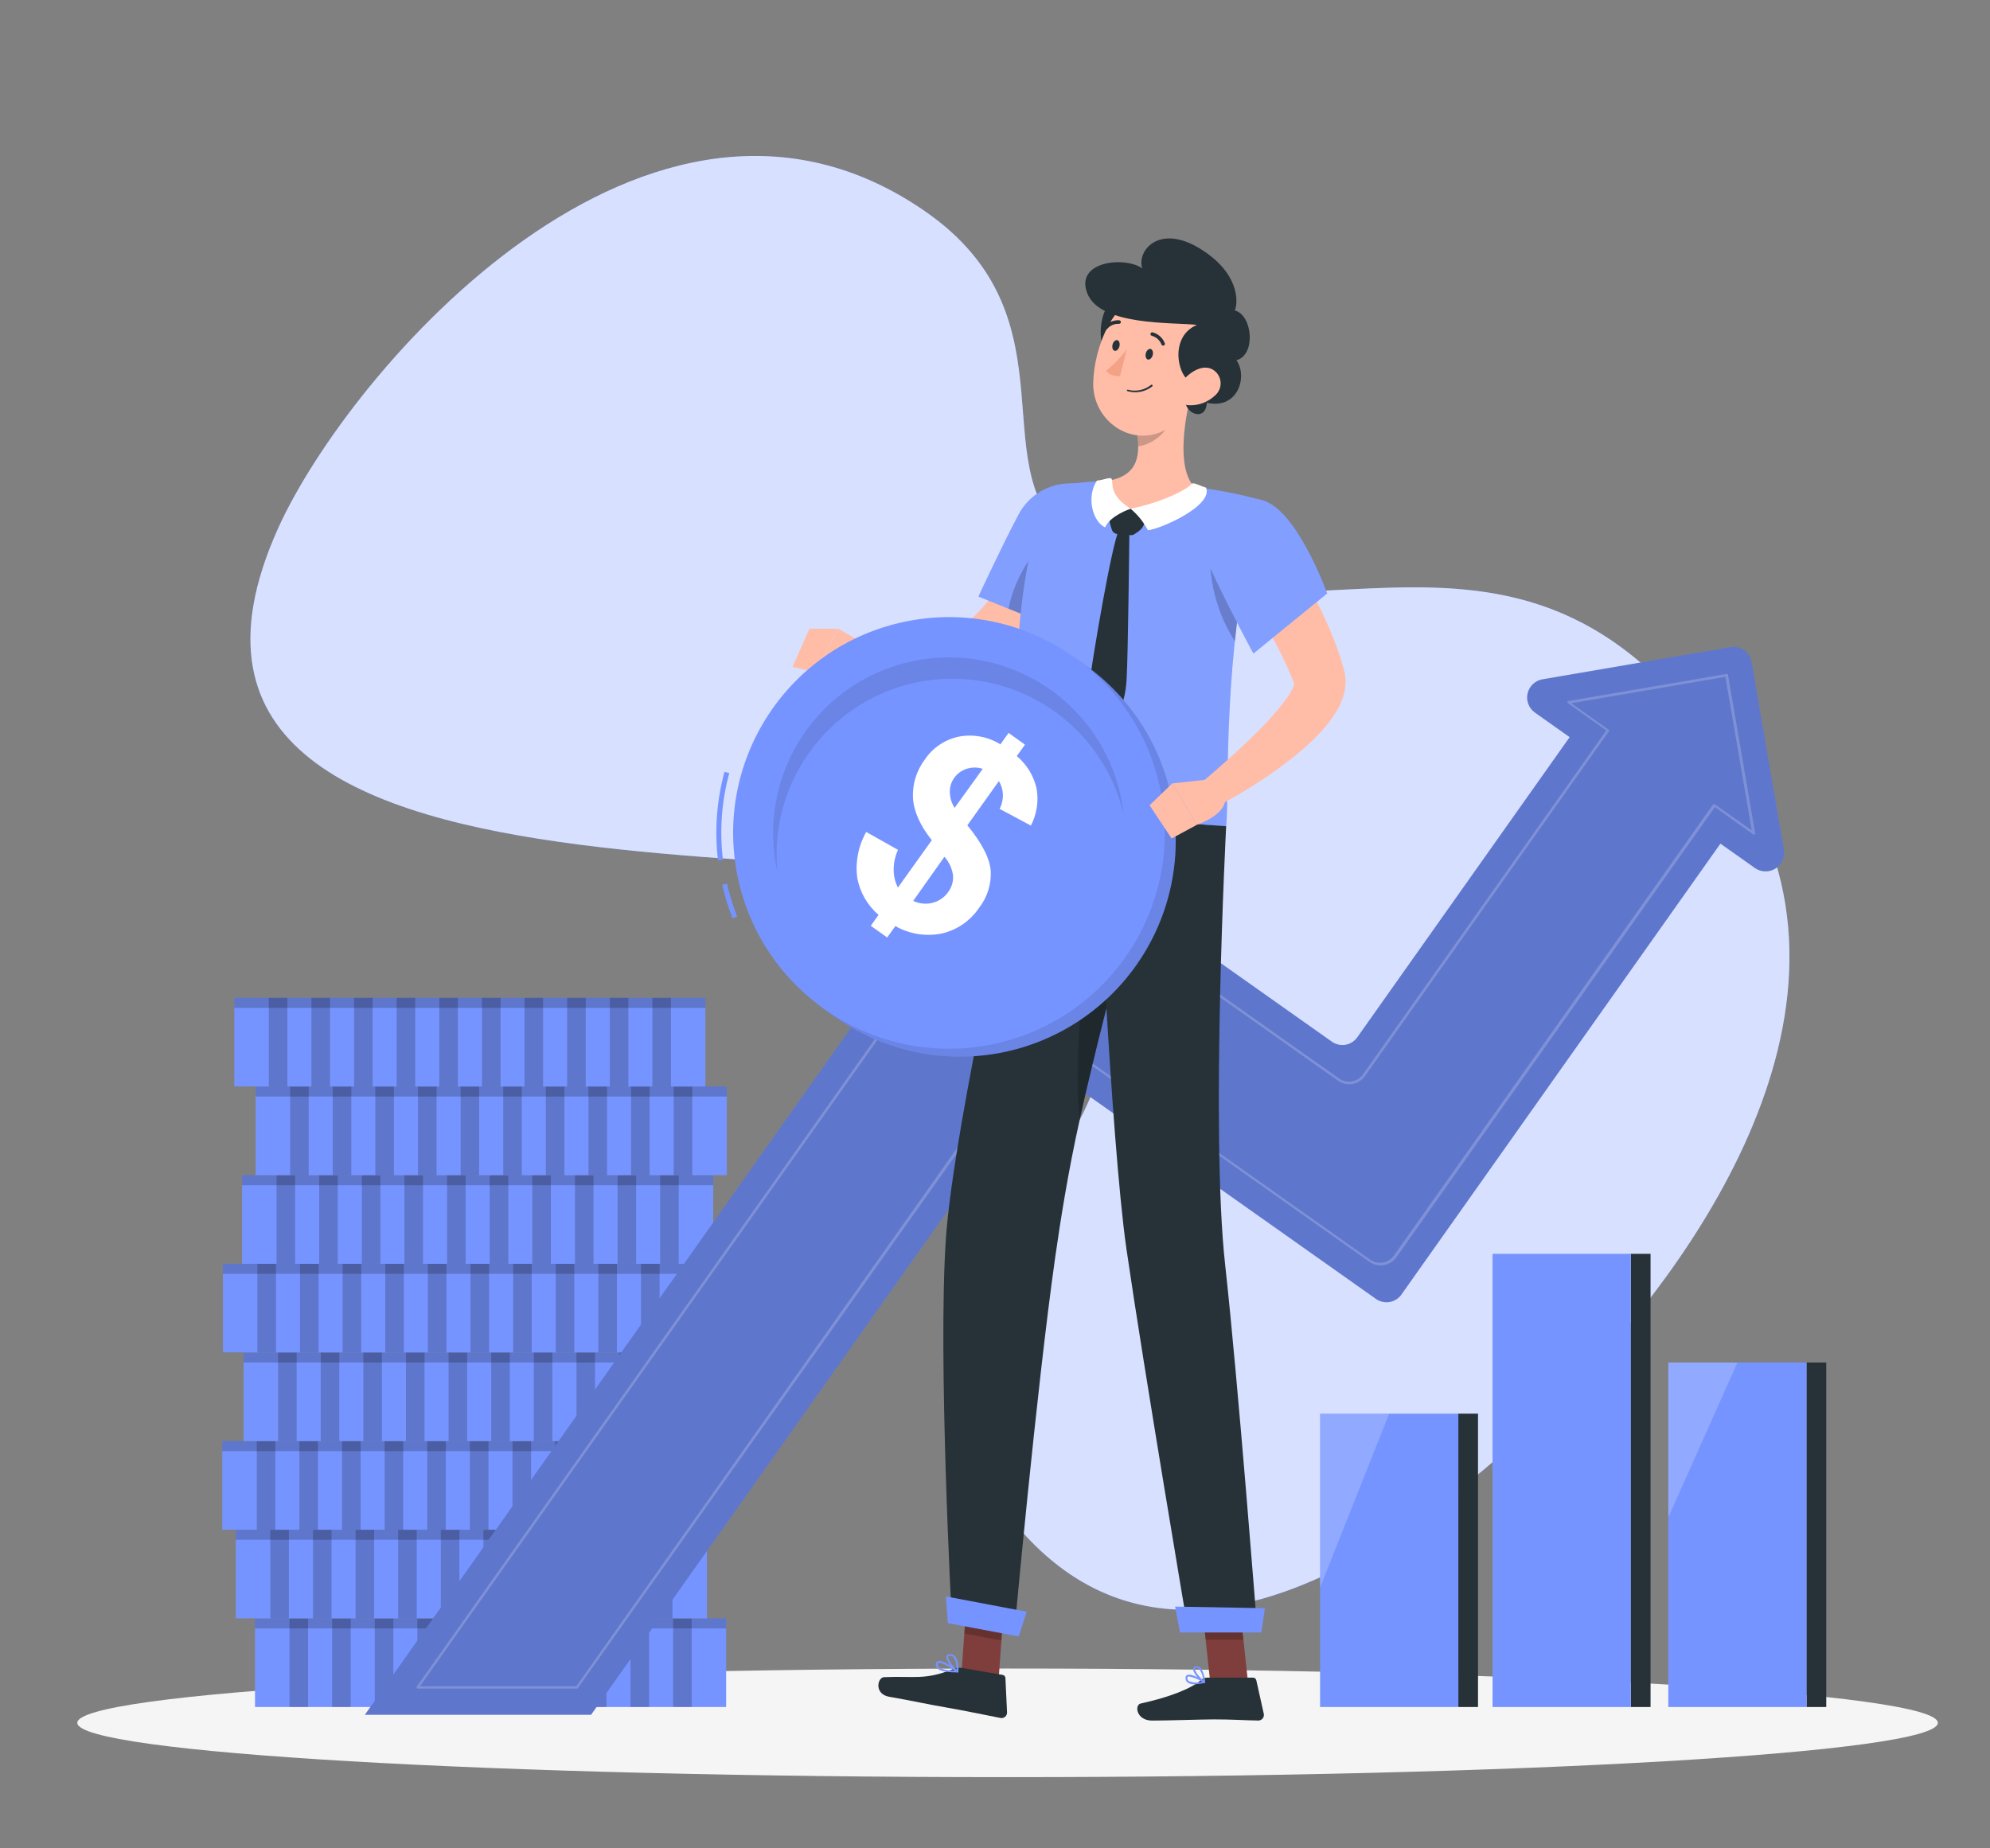 <svg width="197" height="183" viewBox="0 0 197 183" fill="none" xmlns="http://www.w3.org/2000/svg">
<rect x="0" y="0" width="197" height="183" fill="#808080" stroke="none"/>
<mask id="mask0_889_11368" style="mask-type:alpha" maskUnits="userSpaceOnUse" x="0" y="0" width="197" height="183">
<rect width="197" height="183" fill="#C4C4C4"/>
</mask>
<g mask="url(#mask0_889_11368)">
<path d="M27.505 52.368C7.993 95.853 99.797 79.271 107.605 91.25C119.456 109.408 85.329 127.743 97.835 147.217C115.409 174.613 144.269 148.618 154.566 138.496C164.968 128.275 186.366 101.7 172.748 78.511C151.949 43.092 128.043 67.881 106.57 53.784C96.443 47.134 107.163 31.669 91.527 20.887C64.249 2.073 34.478 36.832 27.505 52.368Z" fill="#7694FF"/>
<path opacity="0.9" d="M27.505 52.368C7.993 95.853 99.797 79.271 107.605 91.25C119.456 109.408 85.329 127.743 97.835 147.217C115.409 174.613 144.269 148.618 154.566 138.496C164.968 128.275 186.366 101.7 172.748 78.511C151.949 43.092 128.043 67.881 106.57 53.784C96.443 47.134 107.163 31.669 91.527 20.887C64.249 2.073 34.478 36.832 27.505 52.368Z" fill="white" fill-opacity="0.79"/>
<path d="M99.744 175.958C150.606 175.958 191.838 173.55 191.838 170.581C191.838 167.611 150.606 165.204 99.744 165.204C48.883 165.204 7.651 167.611 7.651 170.581C7.651 173.55 48.883 175.958 99.744 175.958Z" fill="#F5F5F5"/>
<path d="M71.883 160.235H25.245V169.013H71.883V160.235Z" fill="#7694FF"/>
<path opacity="0.2" d="M71.883 160.235H25.245V161.233H71.883V160.235Z" fill="black"/>
<path opacity="0.2" d="M30.498 160.235H28.66V169.013H30.498V160.235Z" fill="black"/>
<path opacity="0.2" d="M34.716 160.235H32.877V169.013H34.716V160.235Z" fill="black"/>
<path opacity="0.2" d="M38.938 160.235H37.1V169.013H38.938V160.235Z" fill="black"/>
<path opacity="0.2" d="M43.156 160.235H41.318V169.013H43.156V160.235Z" fill="black"/>
<path opacity="0.2" d="M47.374 160.235H45.535V169.013H47.374V160.235Z" fill="black"/>
<path opacity="0.2" d="M51.596 160.235H49.758V169.013H51.596V160.235Z" fill="black"/>
<path opacity="0.2" d="M55.814 160.235H53.976V169.013H55.814V160.235Z" fill="black"/>
<path opacity="0.2" d="M60.032 160.235H58.194V169.013H60.032V160.235Z" fill="black"/>
<path opacity="0.2" d="M64.254 160.235H62.416V169.013H64.254V160.235Z" fill="black"/>
<path opacity="0.2" d="M68.472 160.235H66.634V169.013H68.472V160.235Z" fill="black"/>
<path d="M69.987 151.458H23.349V160.236H69.987V151.458Z" fill="#7694FF"/>
<path opacity="0.2" d="M69.987 151.458H23.349V152.455H69.987V151.458Z" fill="black"/>
<path opacity="0.2" d="M28.598 151.458H26.76V160.236H28.598V151.458Z" fill="black"/>
<path opacity="0.2" d="M32.82 151.458H30.982V160.236H32.82V151.458Z" fill="black"/>
<path opacity="0.2" d="M37.038 151.458H35.2V160.236H37.038V151.458Z" fill="black"/>
<path opacity="0.2" d="M41.256 151.458H39.418V160.236H41.256V151.458Z" fill="black"/>
<path opacity="0.2" d="M45.478 151.458H43.64V160.236H45.478V151.458Z" fill="black"/>
<path opacity="0.2" d="M49.696 151.458H47.858V160.236H49.696V151.458Z" fill="black"/>
<path opacity="0.2" d="M53.914 151.458H52.076V160.236H53.914V151.458Z" fill="black"/>
<path opacity="0.2" d="M58.136 151.458H56.298V160.236H58.136V151.458Z" fill="black"/>
<path opacity="0.2" d="M62.354 151.458H60.516V160.236H62.354V151.458Z" fill="black"/>
<path opacity="0.2" d="M66.572 151.458H64.734V160.236H66.572V151.458Z" fill="black"/>
<path d="M68.643 142.681H22.005V151.458H68.643V142.681Z" fill="#7694FF"/>
<path opacity="0.2" d="M68.643 142.681H22.005V143.678H68.643V142.681Z" fill="black"/>
<path opacity="0.2" d="M27.258 142.681H25.42V151.458H27.258V142.681Z" fill="black"/>
<path opacity="0.2" d="M31.476 142.681H29.638V151.458H31.476V142.681Z" fill="black"/>
<path opacity="0.2" d="M35.699 142.681H33.861V151.458H35.699V142.681Z" fill="black"/>
<path opacity="0.2" d="M39.916 142.681H38.078V151.458H39.916V142.681Z" fill="black"/>
<path opacity="0.2" d="M44.134 142.681H42.296V151.458H44.134V142.681Z" fill="black"/>
<path opacity="0.2" d="M48.357 142.681H46.519V151.458H48.357V142.681Z" fill="black"/>
<path opacity="0.2" d="M52.575 142.681H50.736V151.458H52.575V142.681Z" fill="black"/>
<path opacity="0.2" d="M56.792 142.681H54.954V151.458H56.792V142.681Z" fill="black"/>
<path opacity="0.2" d="M61.015 142.681H59.177V151.458H61.015V142.681Z" fill="black"/>
<path opacity="0.2" d="M65.233 142.681H63.395V151.458H65.233V142.681Z" fill="black"/>
<path d="M70.757 133.907H24.119V142.685H70.757V133.907Z" fill="#7694FF"/>
<path opacity="0.2" d="M70.757 133.907H24.119V134.905H70.757V133.907Z" fill="black"/>
<path opacity="0.2" d="M29.367 133.907H27.529V142.685H29.367V133.907Z" fill="black"/>
<path opacity="0.2" d="M33.59 133.907H31.752V142.685H33.59V133.907Z" fill="black"/>
<path opacity="0.2" d="M37.808 133.907H35.969V142.685H37.808V133.907Z" fill="black"/>
<path opacity="0.2" d="M42.025 133.907H40.187V142.685H42.025V133.907Z" fill="black"/>
<path opacity="0.2" d="M46.248 133.907H44.41V142.685H46.248V133.907Z" fill="black"/>
<path opacity="0.2" d="M50.466 133.907H48.627V142.685H50.466V133.907Z" fill="black"/>
<path opacity="0.2" d="M54.683 133.907H52.845V142.685H54.683V133.907Z" fill="black"/>
<path opacity="0.2" d="M58.906 133.907H57.068V142.685H58.906V133.907Z" fill="black"/>
<path opacity="0.2" d="M63.124 133.907H61.286V142.685H63.124V133.907Z" fill="black"/>
<path opacity="0.2" d="M67.342 133.907H65.504V142.685H67.342V133.907Z" fill="black"/>
<path d="M22.071 133.902H68.709V125.125H22.071V133.902Z" fill="#7694FF"/>
<path opacity="0.2" d="M22.071 126.123H68.709V125.126H22.071V126.123Z" fill="black"/>
<path opacity="0.2" d="M63.456 133.902H65.294V125.125H63.456V133.902Z" fill="black"/>
<path opacity="0.2" d="M59.234 133.902H61.072V125.125H59.234V133.902Z" fill="black"/>
<path opacity="0.2" d="M55.016 133.902H56.854V125.125H55.016V133.902Z" fill="black"/>
<path opacity="0.2" d="M50.798 133.902H52.636V125.125H50.798V133.902Z" fill="black"/>
<path opacity="0.2" d="M46.575 133.902H48.414V125.125H46.575V133.902Z" fill="black"/>
<path opacity="0.2" d="M42.358 133.902H44.196V125.125H42.358V133.902Z" fill="black"/>
<path opacity="0.2" d="M38.14 133.902H39.978V125.125H38.14V133.902Z" fill="black"/>
<path opacity="0.2" d="M33.918 133.902H35.756V125.125H33.918V133.902Z" fill="black"/>
<path opacity="0.2" d="M29.7 133.902H31.538V125.125H29.7V133.902Z" fill="black"/>
<path opacity="0.2" d="M25.482 133.902H27.32V125.125H25.482V133.902Z" fill="black"/>
<path d="M23.967 125.13H70.605V116.352H23.967V125.13Z" fill="#7694FF"/>
<path opacity="0.2" d="M23.967 117.35H70.605V116.352H23.967V117.35Z" fill="black"/>
<path opacity="0.2" d="M65.352 125.13H67.19V116.352H65.352V125.13Z" fill="black"/>
<path opacity="0.2" d="M61.138 125.13H62.977V116.352H61.138V125.13Z" fill="black"/>
<path opacity="0.2" d="M56.916 125.13H58.754V116.352H56.916V125.13Z" fill="black"/>
<path opacity="0.2" d="M52.693 125.13H54.532V116.352H52.693V125.13Z" fill="black"/>
<path opacity="0.2" d="M48.48 125.13H50.319V116.352H48.48V125.13Z" fill="black"/>
<path opacity="0.2" d="M44.258 125.13H46.096V116.352H44.258V125.13Z" fill="black"/>
<path opacity="0.2" d="M40.035 125.13H41.873V116.352H40.035V125.13Z" fill="black"/>
<path opacity="0.2" d="M35.822 125.13H37.66V116.352H35.822V125.13Z" fill="black"/>
<path opacity="0.2" d="M31.6 125.13H33.438V116.352H31.6V125.13Z" fill="black"/>
<path opacity="0.2" d="M27.377 125.13H29.215V116.352H27.377V125.13Z" fill="black"/>
<path d="M25.311 116.353H71.949V107.575H25.311V116.353Z" fill="#7694FF"/>
<path opacity="0.2" d="M25.311 108.572H71.949V107.575H25.311V108.572Z" fill="black"/>
<path opacity="0.2" d="M66.696 116.353H68.534V107.575H66.696V116.353Z" fill="black"/>
<path opacity="0.2" d="M62.473 116.353H64.311V107.575H62.473V116.353Z" fill="black"/>
<path opacity="0.2" d="M58.255 116.353H60.094V107.575H58.255V116.353Z" fill="black"/>
<path opacity="0.2" d="M54.038 116.353H55.876V107.575H54.038V116.353Z" fill="black"/>
<path opacity="0.2" d="M49.815 116.353H51.653V107.575H49.815V116.353Z" fill="black"/>
<path opacity="0.2" d="M45.597 116.353H47.435V107.575H45.597V116.353Z" fill="black"/>
<path opacity="0.2" d="M41.379 116.353H43.218V107.575H41.379V116.353Z" fill="black"/>
<path opacity="0.2" d="M37.157 116.353H38.995V107.575H37.157V116.353Z" fill="black"/>
<path opacity="0.2" d="M32.939 116.353H34.777V107.575H32.939V116.353Z" fill="black"/>
<path opacity="0.2" d="M28.721 116.353H30.559V107.575H28.721V116.353Z" fill="black"/>
<path d="M23.197 107.574H69.835V98.797H23.197V107.574Z" fill="#7694FF"/>
<path opacity="0.2" d="M23.197 99.795H69.835V98.797H23.197V99.795Z" fill="black"/>
<path opacity="0.2" d="M64.582 107.574H66.42V98.797H64.582V107.574Z" fill="black"/>
<path opacity="0.2" d="M60.369 107.574H62.207V98.797H60.369V107.574Z" fill="black"/>
<path opacity="0.2" d="M56.146 107.574H57.984V98.797H56.146V107.574Z" fill="black"/>
<path opacity="0.2" d="M51.924 107.574H53.762V98.797H51.924V107.574Z" fill="black"/>
<path opacity="0.2" d="M47.711 107.574H49.549V98.797H47.711V107.574Z" fill="black"/>
<path opacity="0.2" d="M43.488 107.574H45.327V98.797H43.488V107.574Z" fill="black"/>
<path opacity="0.2" d="M39.266 107.574H41.104V98.797H39.266V107.574Z" fill="black"/>
<path opacity="0.2" d="M35.053 107.574H36.891V98.797H35.053V107.574Z" fill="black"/>
<path opacity="0.2" d="M30.83 107.574H32.668V98.797H30.83V107.574Z" fill="black"/>
<path opacity="0.2" d="M26.608 107.574H28.446V98.797H26.608V107.574Z" fill="black"/>
<path d="M171.305 64.072L152.704 67.259C152.347 67.319 152.015 67.484 151.751 67.734C151.488 67.983 151.304 68.305 151.224 68.659C151.144 69.013 151.171 69.383 151.302 69.721C151.433 70.06 151.661 70.352 151.959 70.56L155.388 72.987L134.361 102.711C134.224 102.904 134.051 103.069 133.85 103.195C133.65 103.321 133.427 103.406 133.193 103.446C132.96 103.486 132.721 103.479 132.49 103.426C132.259 103.374 132.041 103.276 131.848 103.139L100.941 81.29C100.55 81.014 100.065 80.905 99.594 80.986C99.122 81.067 98.701 81.332 98.424 81.722L36.121 169.783H58.512L102.794 107.185C102.931 106.992 103.104 106.828 103.304 106.702C103.505 106.575 103.728 106.49 103.961 106.45C104.195 106.411 104.434 106.417 104.665 106.47C104.895 106.523 105.114 106.621 105.306 106.758L136.213 128.607C136.407 128.744 136.626 128.841 136.857 128.894C137.088 128.946 137.328 128.953 137.562 128.913C137.795 128.872 138.019 128.787 138.22 128.66C138.42 128.533 138.594 128.368 138.731 128.175L170.312 83.527L173.746 85.954C174.042 86.158 174.391 86.27 174.751 86.277C175.11 86.284 175.464 86.186 175.767 85.993C176.071 85.801 176.311 85.523 176.459 85.196C176.606 84.868 176.654 84.504 176.596 84.149L173.404 65.549C173.318 65.076 173.05 64.656 172.657 64.38C172.264 64.104 171.778 63.993 171.305 64.072Z" fill="#7694FF"/>
<path opacity="0.2" d="M171.305 64.072L152.704 67.259C152.347 67.319 152.015 67.484 151.751 67.734C151.488 67.983 151.304 68.305 151.224 68.659C151.144 69.013 151.171 69.383 151.302 69.721C151.433 70.06 151.661 70.352 151.959 70.56L155.388 72.987L134.361 102.711C134.224 102.904 134.051 103.069 133.85 103.195C133.65 103.321 133.427 103.406 133.193 103.446C132.96 103.486 132.721 103.479 132.49 103.426C132.259 103.374 132.041 103.276 131.848 103.139L100.941 81.29C100.55 81.014 100.065 80.905 99.594 80.986C99.122 81.067 98.701 81.332 98.424 81.722L36.121 169.783H58.512L102.794 107.185C102.931 106.992 103.104 106.828 103.304 106.702C103.505 106.575 103.728 106.49 103.961 106.45C104.195 106.411 104.434 106.417 104.665 106.47C104.895 106.523 105.114 106.621 105.306 106.758L136.213 128.607C136.407 128.744 136.626 128.841 136.857 128.894C137.088 128.946 137.328 128.953 137.562 128.913C137.795 128.872 138.019 128.787 138.22 128.66C138.42 128.533 138.594 128.368 138.731 128.175L170.312 83.527L173.746 85.954C174.042 86.158 174.391 86.27 174.751 86.277C175.11 86.284 175.464 86.186 175.767 85.993C176.071 85.801 176.311 85.523 176.459 85.196C176.606 84.868 176.654 84.504 176.596 84.149L173.404 65.549C173.318 65.076 173.05 64.656 172.657 64.38C172.264 64.104 171.778 63.993 171.305 64.072Z" fill="black"/>
<path opacity="0.2" d="M57.111 167.194H41.351C41.329 167.193 41.308 167.186 41.29 167.174C41.271 167.163 41.256 167.146 41.246 167.127C41.235 167.108 41.229 167.087 41.229 167.065C41.229 167.044 41.235 167.022 41.246 167.004L98.966 85.403C99.11 85.195 99.294 85.018 99.508 84.881C99.721 84.745 99.959 84.652 100.209 84.608C100.458 84.564 100.714 84.569 100.961 84.624C101.208 84.679 101.442 84.782 101.649 84.928L132.551 106.777C132.733 106.908 132.939 107.002 133.157 107.053C133.376 107.104 133.602 107.111 133.823 107.074C134.045 107.036 134.256 106.955 134.445 106.834C134.635 106.714 134.798 106.557 134.926 106.373L159.012 72.326L155.212 69.624C155.192 69.611 155.176 69.592 155.168 69.57C155.159 69.548 155.158 69.523 155.165 69.5C155.17 69.478 155.182 69.457 155.199 69.441C155.216 69.425 155.237 69.414 155.26 69.41L170.934 66.726C170.949 66.724 170.964 66.724 170.979 66.727C170.994 66.731 171.008 66.737 171.021 66.746C171.033 66.755 171.043 66.766 171.051 66.779C171.059 66.792 171.065 66.806 171.067 66.821L173.751 82.496C173.754 82.519 173.751 82.543 173.742 82.565C173.733 82.587 173.718 82.605 173.698 82.619C173.679 82.632 173.655 82.639 173.632 82.639C173.608 82.639 173.585 82.632 173.565 82.619L169.766 79.916L138.251 124.469C138.106 124.677 137.922 124.853 137.709 124.989C137.496 125.125 137.259 125.218 137.01 125.262C136.761 125.306 136.506 125.301 136.259 125.246C136.013 125.192 135.779 125.089 135.572 124.944L104.665 103.095C104.484 102.967 104.28 102.876 104.064 102.827C103.848 102.778 103.624 102.773 103.406 102.81C103.188 102.848 102.979 102.928 102.791 103.046C102.604 103.164 102.442 103.318 102.314 103.499L57.21 167.141C57.199 167.157 57.184 167.17 57.167 167.179C57.149 167.189 57.13 167.193 57.111 167.194ZM41.579 166.956H57.049L102.048 103.342C102.341 102.924 102.788 102.639 103.292 102.55C103.795 102.461 104.313 102.575 104.732 102.867L135.638 124.716C135.819 124.844 136.024 124.935 136.24 124.984C136.456 125.033 136.679 125.039 136.898 125.002C137.116 124.964 137.325 124.884 137.512 124.766C137.7 124.648 137.862 124.494 137.99 124.313L169.571 79.665C169.579 79.651 169.59 79.64 169.603 79.632C169.616 79.624 169.631 79.619 169.647 79.617C169.661 79.611 169.676 79.607 169.692 79.607C169.708 79.607 169.723 79.611 169.737 79.617L173.418 82.22L170.801 67.016L155.55 69.629L159.231 72.231C159.255 72.25 159.272 72.277 159.278 72.307C159.29 72.336 159.29 72.369 159.278 72.398L135.125 106.544C134.981 106.751 134.796 106.926 134.582 107.061C134.369 107.195 134.13 107.286 133.881 107.327C133.382 107.41 132.871 107.294 132.456 107.004L101.554 85.156C101.372 85.024 101.166 84.93 100.948 84.879C100.729 84.828 100.503 84.821 100.282 84.858C100.061 84.896 99.849 84.977 99.66 85.098C99.471 85.218 99.307 85.375 99.179 85.559L41.579 166.956Z" fill="white"/>
<path d="M146.316 139.969H144.364V169.014H146.316V139.969Z" fill="#263238"/>
<path d="M163.396 124.143H161.444V169.014H163.396V124.143Z" fill="#263238"/>
<path d="M180.79 134.906H178.838V169.014H180.79V134.906Z" fill="#263238"/>
<path d="M144.368 139.969H130.68V169.014H144.368V139.969Z" fill="#7694FF"/>
<path opacity="0.2" d="M130.68 139.969V157.191L137.519 139.969H130.68Z" fill="white"/>
<path d="M161.444 124.143H147.755V169.014H161.444V124.143Z" fill="#7694FF"/>
<path d="M178.842 134.906H165.154V169.014H178.842V134.906Z" fill="#7694FF"/>
<path opacity="0.2" d="M165.154 134.906V150.234L171.998 134.906H165.154Z" fill="white"/>
<path d="M98.833 166.639L95.161 165.95L95.783 157.263L99.455 157.956L98.833 166.639Z" fill="#7F3E3B"/>
<path d="M123.541 166.539H119.803L118.877 157.89H122.61L123.541 166.539Z" fill="#7F3E3B"/>
<path d="M119.499 166.106H124.049C124.123 166.107 124.195 166.132 124.253 166.179C124.311 166.226 124.351 166.29 124.367 166.363L125.108 169.688C125.125 169.769 125.124 169.852 125.104 169.933C125.085 170.013 125.047 170.088 124.995 170.152C124.942 170.215 124.876 170.267 124.801 170.301C124.726 170.336 124.645 170.354 124.562 170.353C123.094 170.329 122.026 170.239 120.183 170.239C119.047 170.239 115.623 170.357 114.055 170.357C112.488 170.357 112.284 168.809 112.925 168.667C115.803 168.04 117.969 167.17 118.891 166.344C119.057 166.192 119.273 166.107 119.499 166.106Z" fill="#263238"/>
<path d="M95.237 165.142L99.26 165.835C99.333 165.848 99.399 165.885 99.448 165.94C99.498 165.996 99.527 166.066 99.531 166.139L99.692 169.536C99.697 169.618 99.682 169.7 99.65 169.775C99.618 169.851 99.57 169.918 99.508 169.973C99.446 170.027 99.373 170.067 99.294 170.089C99.215 170.111 99.132 170.115 99.051 170.101C97.626 169.825 95.522 169.379 93.703 169.065C91.57 168.7 90.53 168.434 88.032 168.001C86.521 167.74 86.849 166.101 87.509 166.059C90.497 165.926 91.551 166.382 94.301 165.275C94.595 165.144 94.919 165.098 95.237 165.142Z" fill="#263238"/>
<path d="M108.028 52.24C107.9 52.62 107.8 52.896 107.681 53.191C107.563 53.485 107.444 53.798 107.32 54.098C107.073 54.701 106.812 55.29 106.537 55.879C105.986 57.061 105.37 58.211 104.689 59.322C103.297 61.701 101.483 63.806 99.336 65.535C98.738 65.991 98.103 66.394 97.436 66.742C97.265 66.837 97.089 66.917 96.909 66.998C96.728 67.079 96.567 67.155 96.353 67.236C95.932 67.391 95.498 67.508 95.056 67.587C94.339 67.708 93.613 67.77 92.886 67.772C92.202 67.772 91.546 67.772 90.9 67.71C88.381 67.51 85.888 67.058 83.458 66.362L83.833 63.583C86.208 63.493 88.616 63.417 90.877 63.217C91.442 63.165 91.998 63.099 92.525 63.018C93.008 62.952 93.484 62.847 93.95 62.704C94.102 62.661 94.248 62.6 94.387 62.524C94.543 62.429 94.757 62.339 94.933 62.215C95.32 61.971 95.687 61.696 96.03 61.393C96.788 60.721 97.471 59.97 98.068 59.151C98.718 58.284 99.312 57.374 99.844 56.43C100.4 55.48 100.899 54.468 101.388 53.452C101.625 52.944 101.863 52.426 102.072 51.908L102.39 51.134L102.68 50.402L108.028 52.24Z" fill="#FFBDA7"/>
<path d="M106.228 47.861C113.044 47.861 105.553 62.585 105.553 62.585L96.857 59.066C96.857 59.066 99.231 53.946 100.794 51.015C101.3 50.022 102.082 49.196 103.046 48.637C104.01 48.077 105.115 47.808 106.228 47.861Z" fill="#7694FF"/>
<g opacity="0.3">
<path opacity="0.3" d="M106.228 47.861C113.044 47.861 105.553 62.585 105.553 62.585L96.857 59.066C96.857 59.066 99.231 53.946 100.794 51.015C101.3 50.022 102.082 49.196 103.046 48.637C104.01 48.077 105.115 47.808 106.228 47.861Z" fill="white"/>
</g>
<path opacity="0.2" d="M104.561 52.62C102.067 54.373 100.334 57.626 99.84 60.267L104.808 62.281C105.71 60.932 106.589 59.341 107.558 57.945C107.824 57.218 108.085 56.453 108.313 55.679L104.561 52.62Z" fill="black"/>
<path d="M85.97 63.939L82.983 62.253L80.693 66.528C82.016 66.751 83.369 66.718 84.678 66.428L85.97 63.939Z" fill="#FFBDA7"/>
<path d="M80.123 62.253L78.461 66.024L80.674 66.542L82.963 62.253H80.123Z" fill="#FFBDA7"/>
<path opacity="0.2" d="M95.783 157.267L95.465 161.741L99.137 162.43L99.455 157.955L95.783 157.267Z" fill="black"/>
<path opacity="0.2" d="M122.61 157.895H118.872L119.356 162.355H123.09L122.61 157.895Z" fill="black"/>
<path d="M124.814 49.49C123.719 53.522 122.925 57.629 122.439 61.778C122.083 64.67 121.874 67.43 121.741 69.938C121.427 75.809 121.56 80.283 121.384 81.812C118.463 81.613 107.458 80.862 101.435 80.425C98.723 59.18 103.905 48.236 103.905 48.236C105.475 47.941 107.061 47.743 108.655 47.642C108.992 47.642 109.339 47.609 109.686 47.605C112.519 47.638 115.349 47.834 118.159 48.194C118.691 48.255 119.233 48.336 119.755 48.422C122.467 48.839 124.814 49.49 124.814 49.49Z" fill="#7694FF"/>
<g opacity="0.3">
<path opacity="0.3" d="M124.814 49.49C123.719 53.522 122.925 57.629 122.439 61.778C122.083 64.67 121.874 67.43 121.741 69.938C121.427 75.809 121.56 80.283 121.384 81.812C118.463 81.613 107.458 80.862 101.435 80.425C98.723 59.18 103.905 48.236 103.905 48.236C105.475 47.941 107.061 47.743 108.655 47.642C108.992 47.642 109.339 47.609 109.686 47.605C112.519 47.638 115.349 47.834 118.159 48.194C118.691 48.255 119.233 48.336 119.755 48.422C122.467 48.839 124.814 49.49 124.814 49.49Z" fill="white"/>
</g>
<path opacity="0.2" d="M119.784 54.867C119.746 57.924 120.603 60.926 122.249 63.502C122.306 62.932 122.372 62.358 122.444 61.778C122.71 59.603 123.052 57.351 123.503 55.076L119.784 54.867Z" fill="black"/>
<path d="M118.026 38.58C117.304 41.273 116.421 46.227 118.202 48.179C117.301 48.996 116.235 49.611 115.077 49.98C113.918 50.35 112.693 50.466 111.486 50.322C109.144 50.108 109.144 48.46 109.728 47.59C112.821 47.077 112.897 44.816 112.517 42.66L118.026 38.58Z" fill="#FFBDA7"/>
<path d="M109.771 51.209C109.826 51.628 109.925 52.04 110.066 52.439C110.106 52.566 110.186 52.677 110.293 52.755C110.401 52.834 110.531 52.876 110.664 52.876C111.054 52.87 111.444 52.904 111.828 52.976C111.909 52.995 111.992 52.997 112.074 52.982C112.156 52.968 112.234 52.936 112.303 52.89C112.778 52.591 113.386 52.149 113.229 51.598C113.044 50.952 111.932 50.368 111.932 50.368C111.932 50.368 110.023 50.838 109.771 51.209Z" fill="#263238"/>
<path d="M110.774 52.44C110.009 54.111 108.242 64.817 108.023 66.437C107.805 68.057 108.551 70.669 109.586 72.745C110.776 71.112 111.454 69.163 111.533 67.145C111.671 64.931 111.804 52.705 111.804 52.705L110.774 52.44Z" fill="#263238"/>
<path d="M111.918 50.369C112.625 50.959 113.209 51.682 113.638 52.497C114.839 52.402 120.145 50.075 119.39 48.279C118.729 48.094 118.15 47.714 117.965 47.909C117.713 48.293 115.461 49.652 111.918 50.369Z" fill="white"/>
<path d="M111.918 50.369C111.918 50.369 109.88 51.057 109.406 52.216C108.175 51.67 107.506 49.205 108.593 47.585C109.273 47.528 109.923 47.191 110.047 47.414C110.237 47.837 109.719 48.972 111.918 50.369Z" fill="white"/>
<path opacity="0.2" d="M115.78 40.247L112.517 42.655C112.615 43.158 112.668 43.668 112.673 44.18C113.847 44.094 115.523 42.931 115.742 41.724C115.845 41.238 115.858 40.738 115.78 40.247Z" fill="black"/>
<path d="M110.113 29.93C108.688 30.49 108.161 36.005 111.063 35.463C113.965 34.922 112.982 28.804 110.113 29.93Z" fill="#263238"/>
<path d="M119.523 35.445C118.359 38.965 117.86 41.083 115.571 42.447C112.122 44.494 108.137 41.691 108.223 37.896C108.299 34.481 110.184 29.294 114.065 28.796C114.919 28.68 115.789 28.785 116.592 29.1C117.394 29.416 118.102 29.931 118.649 30.598C119.196 31.264 119.564 32.059 119.717 32.908C119.869 33.756 119.803 34.63 119.523 35.445Z" fill="#FFBDA7"/>
<path d="M118.202 37.867C116.725 37.896 115.514 33.422 118.492 32.168C116.146 31.897 108.94 32.291 107.648 29.071C106.356 25.851 111.367 25.352 113.072 26.568C112.531 24.796 114.735 22.184 118.696 24.559C122.657 26.933 122.61 29.864 122.239 30.733C124.006 31.208 124.353 35.141 122.401 35.668C123.546 37.255 122.558 40.589 119.47 39.877C119.366 41.819 117.2 40.969 117.333 39.478C117.466 37.986 118.202 37.867 118.202 37.867Z" fill="#263238"/>
<path d="M111.619 38.727C112.037 38.849 112.477 38.87 112.904 38.787C113.332 38.704 113.733 38.521 114.075 38.252C114.092 38.233 114.102 38.209 114.102 38.183C114.102 38.157 114.092 38.133 114.075 38.114C114.057 38.097 114.033 38.087 114.008 38.087C113.983 38.087 113.959 38.097 113.942 38.114C113.626 38.367 113.255 38.542 112.859 38.625C112.462 38.707 112.052 38.695 111.662 38.589C111.65 38.586 111.637 38.584 111.625 38.586C111.613 38.587 111.601 38.591 111.59 38.597C111.58 38.604 111.57 38.612 111.563 38.622C111.556 38.632 111.551 38.644 111.548 38.656C111.551 38.673 111.56 38.689 111.573 38.702C111.585 38.715 111.601 38.723 111.619 38.727Z" fill="#263238"/>
<path d="M120.259 39.178C119.576 39.815 118.67 40.157 117.737 40.128C116.502 40.076 116.264 38.879 116.924 37.915C117.523 37.045 118.881 36.015 119.964 36.542C120.2 36.66 120.402 36.835 120.553 37.052C120.703 37.268 120.798 37.518 120.827 37.78C120.856 38.042 120.82 38.307 120.72 38.551C120.621 38.795 120.462 39.011 120.259 39.178Z" fill="#FFBDA7"/>
<path d="M94.225 160.293L100.4 161.751C100.4 161.751 102.585 137.693 104.461 124.475C104.96 120.969 105.729 116.039 106.902 110.786C108.38 104.169 110.227 97.012 111.757 91.407C113.357 85.503 114.578 81.328 114.578 81.328L101.478 80.411C101.478 80.411 94.387 111.332 93.636 122.684C92.834 134.53 94.225 160.293 94.225 160.293Z" fill="#263238"/>
<path opacity="0.2" d="M106.869 110.786C108.346 104.17 110.194 97.012 111.723 91.407L110.36 88.477C107.126 92.338 106.252 104.293 106.869 110.786Z" fill="black"/>
<path d="M108.527 80.905C108.527 80.905 109.952 112.881 111.519 123.71C113.243 135.585 117.627 161.49 117.627 161.49H124.472C124.472 161.49 122.572 136.853 121.285 125.24C119.817 112.012 121.384 81.803 121.384 81.803L108.527 80.905Z" fill="#263238"/>
<path d="M116.811 161.637H124.866L125.222 159.229L116.331 159.072L116.811 161.637Z" fill="#7694FF"/>
<path d="M93.831 160.706L100.847 162.027L101.64 159.581L93.641 158.065L93.831 160.706Z" fill="#7694FF"/>
<path d="M114.113 35.164C114.032 35.454 113.818 35.639 113.638 35.601C113.457 35.563 113.353 35.274 113.429 34.984C113.505 34.694 113.723 34.509 113.904 34.547C114.084 34.585 114.189 34.875 114.113 35.164Z" fill="#263238"/>
<path d="M110.816 34.3C110.74 34.59 110.522 34.775 110.341 34.732C110.161 34.69 110.061 34.409 110.137 34.115C110.213 33.82 110.431 33.64 110.612 33.678C110.792 33.716 110.892 34.006 110.816 34.3Z" fill="#263238"/>
<path d="M111.548 34.571C110.965 35.37 110.276 36.086 109.501 36.699C109.885 37.312 110.878 37.26 110.878 37.26L111.548 34.571Z" fill="#F4A285"/>
<path d="M115.134 34.219C115.101 34.217 115.069 34.206 115.042 34.187C115.015 34.167 114.994 34.141 114.982 34.11C114.902 33.903 114.774 33.717 114.609 33.567C114.444 33.418 114.246 33.309 114.032 33.25C114.009 33.246 113.987 33.237 113.968 33.224C113.949 33.212 113.932 33.195 113.919 33.176C113.906 33.157 113.897 33.135 113.892 33.112C113.888 33.09 113.887 33.066 113.892 33.044C113.896 33.021 113.905 32.999 113.918 32.98C113.93 32.961 113.947 32.944 113.966 32.931C113.985 32.918 114.007 32.909 114.029 32.904C114.052 32.899 114.076 32.899 114.098 32.904C114.371 32.973 114.622 33.107 114.832 33.294C115.042 33.48 115.204 33.715 115.305 33.977C115.314 33.998 115.319 34.022 115.319 34.045C115.32 34.068 115.315 34.092 115.306 34.113C115.297 34.135 115.284 34.155 115.268 34.171C115.251 34.188 115.231 34.201 115.21 34.21C115.186 34.219 115.159 34.222 115.134 34.219Z" fill="#263238"/>
<path d="M109.425 32.647C109.388 32.643 109.353 32.628 109.325 32.604C109.308 32.588 109.295 32.568 109.285 32.547C109.276 32.525 109.272 32.502 109.272 32.478C109.272 32.455 109.276 32.432 109.285 32.41C109.295 32.388 109.308 32.369 109.325 32.352C109.503 32.135 109.73 31.963 109.988 31.852C110.246 31.74 110.526 31.692 110.807 31.711C110.852 31.719 110.893 31.744 110.922 31.781C110.95 31.818 110.963 31.864 110.959 31.911C110.952 31.957 110.927 31.999 110.89 32.027C110.852 32.055 110.806 32.068 110.759 32.063C110.537 32.053 110.316 32.095 110.113 32.185C109.91 32.276 109.731 32.413 109.591 32.585C109.571 32.609 109.545 32.627 109.516 32.638C109.487 32.649 109.455 32.652 109.425 32.647Z" fill="#263238"/>
<path d="M118.269 166.762C118.014 166.782 117.759 166.715 117.547 166.572C117.479 166.514 117.428 166.44 117.396 166.357C117.365 166.275 117.354 166.185 117.366 166.097C117.365 166.046 117.379 165.995 117.406 165.951C117.433 165.907 117.472 165.872 117.518 165.85C117.931 165.636 119.133 166.377 119.271 166.463C119.285 166.471 119.297 166.484 119.304 166.499C119.31 166.515 119.312 166.532 119.309 166.548C119.307 166.566 119.3 166.583 119.288 166.597C119.276 166.611 119.26 166.62 119.242 166.624C118.924 166.706 118.597 166.752 118.269 166.762ZM117.713 165.988C117.673 165.985 117.634 165.993 117.599 166.012C117.575 166.012 117.547 166.045 117.542 166.116C117.534 166.175 117.54 166.235 117.561 166.29C117.582 166.346 117.616 166.395 117.661 166.434C118.078 166.624 118.552 166.648 118.986 166.501C118.597 166.249 118.163 166.074 117.708 165.988H117.713Z" fill="#7694FF"/>
<path d="M119.219 166.629H119.176C118.791 166.42 118.041 165.598 118.121 165.204C118.135 165.139 118.169 165.081 118.22 165.038C118.271 164.996 118.335 164.972 118.402 164.971C118.47 164.962 118.539 164.967 118.604 164.987C118.67 165.007 118.73 165.04 118.782 165.085C119.214 165.437 119.304 166.51 119.309 166.563C119.309 166.579 119.305 166.594 119.298 166.608C119.29 166.623 119.28 166.635 119.266 166.643C119.249 166.644 119.233 166.639 119.219 166.629ZM118.463 165.114H118.425C118.311 165.114 118.302 165.18 118.297 165.204C118.25 165.446 118.725 166.069 119.109 166.358C119.084 165.933 118.93 165.525 118.668 165.19C118.611 165.141 118.539 165.114 118.463 165.114Z" fill="#7694FF"/>
<path d="M94.79 165.589C94.178 165.589 93.1 165.565 92.758 165.142C92.704 165.077 92.667 164.999 92.651 164.916C92.635 164.833 92.641 164.748 92.667 164.667C92.678 164.621 92.7 164.577 92.731 164.542C92.763 164.506 92.803 164.479 92.848 164.463C93.323 164.297 94.691 165.294 94.843 165.413C94.857 165.423 94.868 165.438 94.873 165.456C94.879 165.473 94.878 165.491 94.871 165.508C94.869 165.529 94.86 165.548 94.845 165.563C94.831 165.577 94.811 165.587 94.79 165.589ZM92.919 164.639C92.9 164.645 92.884 164.656 92.871 164.671C92.859 164.686 92.85 164.705 92.848 164.724C92.832 164.774 92.83 164.827 92.84 164.879C92.849 164.93 92.872 164.978 92.905 165.019C93.095 165.261 93.693 165.399 94.529 165.403C93.964 165.033 93.204 164.582 92.919 164.643V164.639Z" fill="#7694FF"/>
<path d="M94.791 165.589C94.769 165.597 94.746 165.597 94.724 165.589C94.316 165.313 93.575 164.364 93.712 163.96C93.746 163.865 93.836 163.756 94.078 163.77C94.169 163.774 94.258 163.796 94.34 163.837C94.422 163.877 94.494 163.933 94.553 164.003C94.957 164.478 94.886 165.48 94.881 165.522C94.88 165.537 94.875 165.552 94.867 165.564C94.858 165.577 94.847 165.587 94.833 165.594L94.791 165.589ZM93.964 163.941C93.898 163.941 93.883 163.988 93.879 164.003C93.798 164.245 94.287 164.976 94.691 165.323C94.724 164.897 94.623 164.472 94.401 164.107C94.36 164.058 94.31 164.017 94.252 163.987C94.195 163.958 94.133 163.941 94.069 163.936C94.034 163.93 93.998 163.931 93.964 163.941Z" fill="#7694FF"/>
<path d="M107.871 66.171L106.356 65.088L81.515 99.861L83.03 100.944C87.647 104.072 93.303 105.271 98.793 104.287C104.282 103.302 109.169 100.211 112.41 95.673C115.652 91.135 116.992 85.51 116.144 79.998C115.296 74.487 112.327 69.524 107.871 66.171Z" fill="#7694FF"/>
<path opacity="0.1" d="M107.871 66.171L106.356 65.088L81.515 99.861L83.03 100.944C87.647 104.072 93.303 105.271 98.793 104.287C104.282 103.302 109.169 100.211 112.41 95.673C115.652 91.135 116.992 85.51 116.144 79.998C115.296 74.487 112.327 69.524 107.871 66.171Z" fill="black"/>
<path d="M71.08 85.194C70.726 82.255 70.944 79.276 71.721 76.421L72.196 76.544C71.433 79.343 71.219 82.262 71.569 85.141L71.08 85.194Z" fill="#7694FF"/>
<path d="M72.519 90.927C72.095 89.846 71.754 88.735 71.498 87.603L71.973 87.498C72.226 88.604 72.561 89.69 72.975 90.747L72.519 90.927Z" fill="#7694FF"/>
<path d="M98.254 103.393C109.811 101.013 117.249 89.714 114.869 78.157C112.488 66.601 101.19 59.162 89.633 61.543C78.076 63.924 70.638 75.222 73.018 86.779C75.399 98.335 86.697 105.774 98.254 103.393Z" fill="#7694FF"/>
<path d="M88.891 87.878L92.245 83.19C91.079 81.727 90.457 80.327 90.378 78.991C90.318 77.625 90.736 76.281 91.561 75.191C92.344 74.029 93.551 73.22 94.924 72.935C96.342 72.665 97.81 72.938 99.037 73.7L99.844 72.569L101.469 73.728L100.656 74.859C101.65 75.693 102.341 76.832 102.623 78.098C102.835 79.342 102.635 80.621 102.053 81.741L98.956 80.088C99.182 79.662 99.294 79.184 99.283 78.702C99.271 78.22 99.136 77.748 98.889 77.333L95.764 81.713C97.208 83.48 97.979 84.981 98.077 86.215C98.149 87.536 97.741 88.838 96.928 89.882C96.069 91.161 94.76 92.069 93.261 92.423C91.681 92.749 90.037 92.489 88.635 91.692L87.827 92.822L86.203 91.663L86.972 90.585C85.865 89.634 85.118 88.331 84.859 86.895C84.66 85.331 84.974 83.744 85.752 82.373L88.901 84.149C88.604 84.782 88.456 85.474 88.469 86.173C88.474 86.766 88.619 87.35 88.891 87.878ZM97.289 76.122C96.77 75.953 96.212 75.953 95.693 76.122C95.192 76.282 94.757 76.6 94.453 77.029C94.173 77.427 94.023 77.901 94.026 78.388C94.031 78.955 94.196 79.51 94.501 79.989L97.289 76.122ZM90.402 89.198C90.993 89.484 91.665 89.553 92.302 89.393C92.94 89.236 93.499 88.851 93.874 88.31C94.217 87.846 94.385 87.276 94.349 86.7C94.258 86.004 93.96 85.352 93.494 84.829L90.402 89.198Z" fill="white"/>
<path opacity="0.1" d="M111.244 80.697C110.249 76.379 107.646 72.604 103.964 70.14C100.282 67.676 95.799 66.709 91.429 67.436C87.059 68.162 83.131 70.529 80.445 74.052C77.759 77.575 76.517 81.99 76.974 86.396C76.441 84.081 76.387 81.682 76.816 79.345C77.246 77.009 78.149 74.785 79.47 72.811C80.791 70.836 82.503 69.153 84.499 67.866C86.496 66.578 88.734 65.713 91.078 65.323C93.421 64.933 95.82 65.027 98.125 65.599C100.431 66.172 102.595 67.21 104.484 68.65C106.374 70.091 107.948 71.902 109.11 73.974C110.273 76.046 110.999 78.334 111.244 80.697Z" fill="black"/>
<path d="M125.293 51.532C125.768 52.135 126.163 52.677 126.562 53.266C126.961 53.855 127.35 54.42 127.73 55.009C128.485 56.187 129.203 57.384 129.867 58.633C130.532 59.882 131.15 61.16 131.71 62.48L132.119 63.483L132.489 64.513C132.613 64.851 132.717 65.212 132.827 65.563L132.983 66.095L133.026 66.228L133.097 66.518C133.143 66.715 133.174 66.915 133.192 67.116C133.237 67.786 133.149 68.457 132.931 69.092C132.767 69.57 132.552 70.028 132.29 70.46C131.856 71.167 131.354 71.829 130.789 72.436C129.787 73.501 128.699 74.481 127.535 75.367C125.323 77.055 122.968 78.548 120.496 79.827L118.957 77.48C120.947 75.785 122.938 73.999 124.738 72.189C125.613 71.323 126.425 70.396 127.17 69.415C127.486 69.005 127.76 68.565 127.987 68.099C128.057 67.947 128.111 67.788 128.148 67.624C128.148 67.52 128.148 67.501 128.148 67.624C128.141 67.659 128.141 67.695 128.148 67.729C128.147 67.743 128.147 67.757 128.148 67.772L128.105 67.667L127.939 67.249C127.825 66.964 127.725 66.684 127.592 66.404L127.212 65.563L126.809 64.722C126.243 63.606 125.64 62.495 124.985 61.398C124.329 60.3 123.65 59.208 122.942 58.134C122.596 57.593 122.235 57.056 121.874 56.529L120.791 54.985L125.293 51.532Z" fill="#FFBDA7"/>
<path d="M124.814 49.49C128.314 50.198 131.387 58.757 131.387 58.757L124.082 64.708C124.082 64.708 121.707 60.358 119.77 56.159C117.684 51.585 120.572 48.635 124.814 49.49Z" fill="#7694FF"/>
<g opacity="0.3">
<path opacity="0.3" d="M124.814 49.49C128.314 50.198 131.387 58.757 131.387 58.757L124.082 64.708C124.082 64.708 121.707 60.358 119.77 56.159C117.684 51.585 120.572 48.635 124.814 49.49Z" fill="white"/>
</g>
<path d="M119.822 77.152L116.051 77.566L118.497 81.66C118.497 81.66 121.632 80.596 121.252 78.876L119.822 77.152Z" fill="#FFBDA7"/>
<path d="M113.804 79.728L115.984 83.019L118.497 81.661L116.05 77.566L113.804 79.728Z" fill="#FFBDA7"/>
</g>
</svg>
